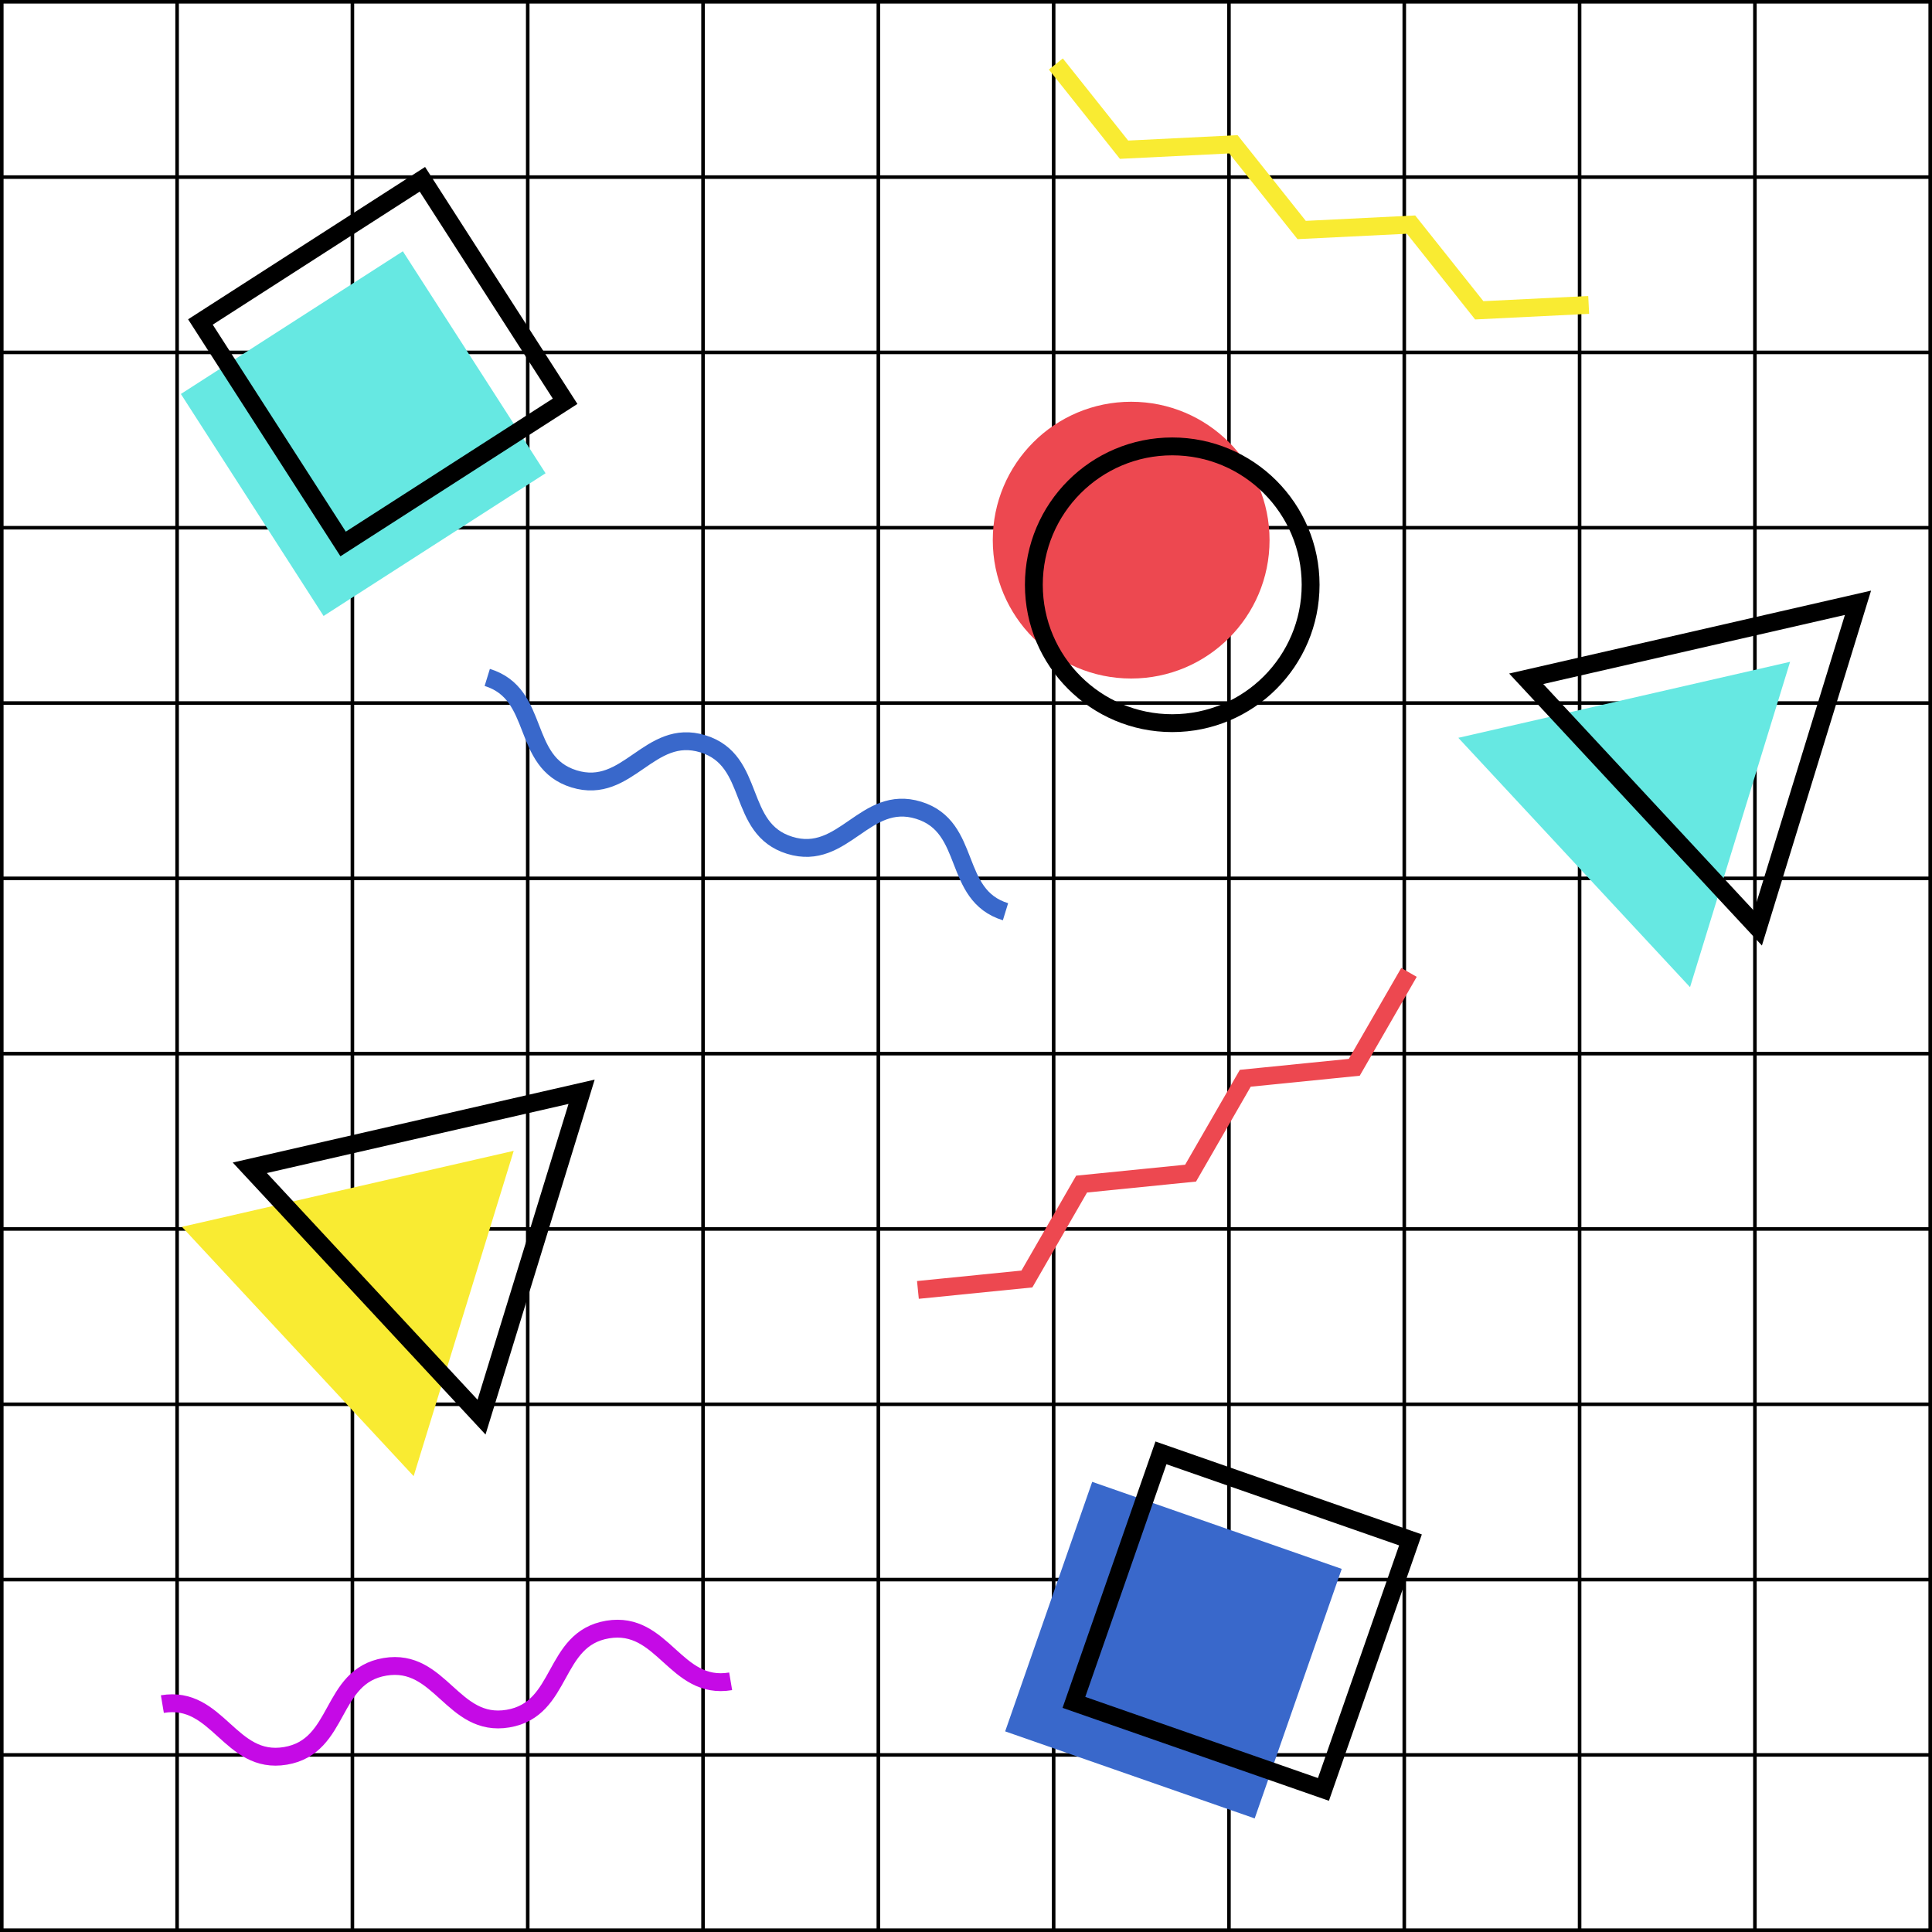 <svg xmlns="http://www.w3.org/2000/svg" viewBox="0 0 1082 1082"><defs><style>.cls-1,.cls-10,.cls-3,.cls-6,.cls-7,.cls-9{fill:none;stroke-miterlimit:10;}.cls-1,.cls-3{stroke:#000;}.cls-1{stroke-width:2px;}.cls-2{fill:#66e8e2;}.cls-10,.cls-3,.cls-6,.cls-7,.cls-9{stroke-width:10px;}.cls-4{fill:#ed4850;}.cls-5{fill:#f9eb32;}.cls-6{stroke:#ed4850;}.cls-7{stroke:#3968cb;}.cls-8{fill:#3968cb;}.cls-9{stroke:#f9eb32;}.cls-10{stroke:#c50ae6;}</style></defs><g id="Layer_2" data-name="Layer 2"><g id="Layer_3" data-name="Layer 3"><rect class="cls-1" x="1" y="1" width="1080" height="1080"/><line class="cls-1" x1="1" y1="982.82" x2="1081" y2="982.82"/><line class="cls-1" x1="1" y1="884.64" x2="1081" y2="884.64"/><line class="cls-1" x1="1" y1="786.45" x2="1081" y2="786.45"/><line class="cls-1" x1="1" y1="688.27" x2="1081" y2="688.27"/><line class="cls-1" x1="1" y1="590.09" x2="1081" y2="590.09"/><line class="cls-1" x1="1" y1="491.91" x2="1081" y2="491.91"/><line class="cls-1" x1="1" y1="393.73" x2="1081" y2="393.73"/><line class="cls-1" x1="1" y1="295.55" x2="1081" y2="295.55"/><line class="cls-1" x1="1" y1="197.36" x2="1081" y2="197.36"/><line class="cls-1" x1="1" y1="99.18" x2="1081" y2="99.18"/><line class="cls-1" x1="982.82" y1="1" x2="982.82" y2="1081"/><line class="cls-1" x1="884.64" y1="1" x2="884.64" y2="1081"/><line class="cls-1" x1="786.45" y1="1" x2="786.45" y2="1081"/><line class="cls-1" x1="688.27" y1="1" x2="688.27" y2="1081"/><line class="cls-1" x1="590.09" y1="1" x2="590.09" y2="1081"/><line class="cls-1" x1="491.91" y1="1" x2="491.91" y2="1081"/><line class="cls-1" x1="393.73" y1="1" x2="393.73" y2="1081"/><line class="cls-1" x1="295.55" y1="1" x2="295.55" y2="1081"/><line class="cls-1" x1="197.36" y1="1" x2="197.36" y2="1081"/><line class="cls-1" x1="99.18" y1="1" x2="99.18" y2="1081"/><rect class="cls-2" x="130.09" y="168.17" width="148" height="148" transform="matrix(0.84, -0.54, 0.54, 0.84, -98.79, 149.63)"/><rect class="cls-3" x="140.91" y="127.83" width="148" height="148" transform="matrix(0.84, -0.54, 0.54, 0.84, -75.15, 149.04)"/><circle class="cls-4" cx="633.5" cy="302.5" r="77.5"/><circle class="cls-3" cx="656.5" cy="327.5" r="77.5"/><polygon class="cls-5" points="231.66 826.71 101.88 687.08 287.7 644.51 231.66 826.71"/><polygon class="cls-3" points="269.68 793.65 139.9 654.01 325.72 611.44 269.68 793.65"/><polygon class="cls-2" points="946.49 552.85 816.72 413.21 1002.53 370.64 946.49 552.85"/><polygon class="cls-3" points="984.51 519.79 854.74 380.15 1040.55 337.58 984.51 519.79"/><polyline class="cls-6" points="514.07 722.41 575.11 716.29 605.74 663.14 666.78 657.01 697.41 603.87 758.45 597.74 789.09 544.58"/><path class="cls-7" d="M272.88,379.39c30.2,9.3,18.43,47.52,48.63,56.82s42-28.93,72.17-19.63,18.43,47.53,48.63,56.83,42-28.93,72.17-19.63,18.43,47.53,48.64,56.83"/><rect class="cls-8" x="583.25" y="850.12" width="148" height="148" transform="translate(340.97 -164.89) rotate(19.23)"/><rect class="cls-3" x="621.75" y="833.88" width="148" height="148" transform="translate(337.77 -178.47) rotate(19.23)"/><polyline class="cls-9" points="591.32 35.84 629.51 83.84 690.78 80.81 728.98 128.81 790.25 125.79 828.45 173.79 889.73 170.77"/><path class="cls-10" d="M90.93,954.36c31.16-5.21,37.76,34.24,68.93,29s24.57-44.66,55.73-49.87,37.77,34.24,68.93,29,24.58-44.66,55.75-49.88,37.76,34.25,68.93,29"/></g></g></svg>